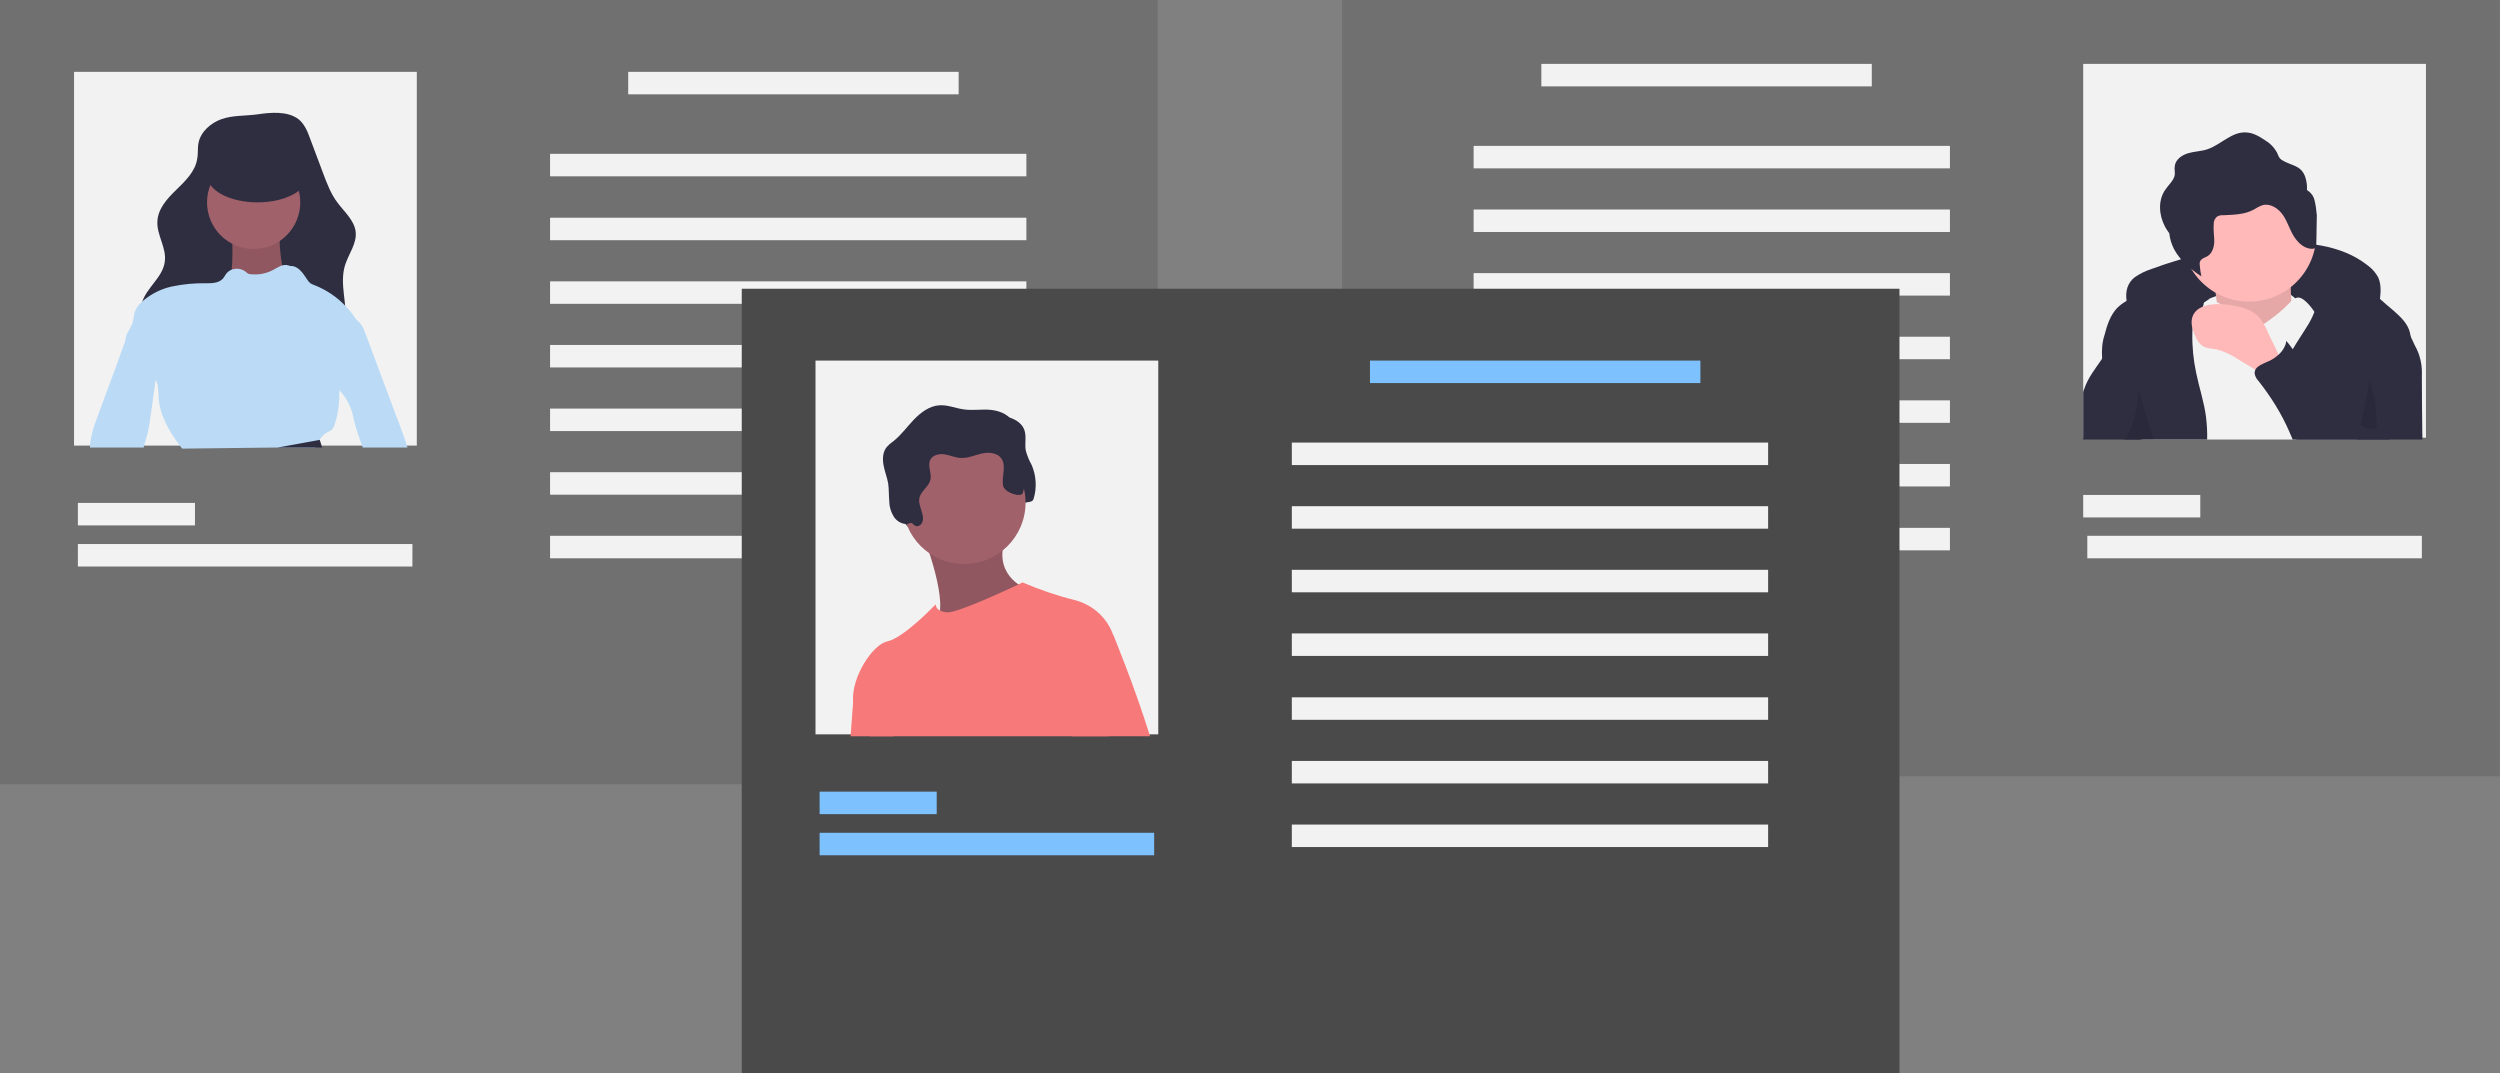 <?xml version="1.0" encoding="utf-8"?>
<!-- Generator: Adobe Illustrator 24.0.1, SVG Export Plug-In . SVG Version: 6.00 Build 0)  -->
<svg version="1.1"
	 id="b225c2ac-b0fc-4c56-8095-6e63207963c3" xmlns:cc="http://creativecommons.org/ns#" xmlns:dc="http://purl.org/dc/elements/1.1/" xmlns:inkscape="http://www.inkscape.org/namespaces/inkscape" xmlns:rdf="http://www.w3.org/1999/02/22-rdf-syntax-ns#" xmlns:sodipodi="http://sodipodi.sourceforge.net/DTD/sodipodi-0.dtd" xmlns:svg="http://www.w3.org/2000/svg"
	 xmlns="http://www.w3.org/2000/svg" xmlns:xlink="http://www.w3.org/1999/xlink" x="0px" y="0px" viewBox="0 0 911.7 391.3"
	 style="enable-background:new 0 0 911.7 391.3;" xml:space="preserve">
<rect x="0" y="0" width="911.7" height="391.3" fill="#808080" stroke="none"/>
<style type="text/css">
	.st0{opacity:0.3;fill:#4A4A4A;enable-background:new    ;}
	.st1{fill:#F2F2F2;}
	.st2{fill:#2F2E41;}
	.st3{fill:#FFB9B9;}
	.st4{opacity:0.1;enable-background:new    ;}
	.st5{fill:#BADAF5;}
	.st6{fill:#A0616A;}
	.st7{fill:#4A4A4A;}
	.st8{fill:#F87979;}
	.st9{opacity:0.1;fill:#F87979;enable-background:new    ;}
	.st10{fill:#7DC2FE;}
</style>
<sodipodi:namedview  bordercolor="#666666" borderopacity="1" gridtolerance="10" guidetolerance="10" id="namedview601" inkscape:current-layer="b225c2ac-b0fc-4c56-8095-6e63207963c3" inkscape:cx="534.29156" inkscape:cy="495.29903" inkscape:pageopacity="0" inkscape:pageshadow="2" inkscape:window-height="715" inkscape:window-maximized="1" inkscape:window-width="1366" inkscape:window-x="-8" inkscape:window-y="-8" inkscape:zoom="0.82215606" objecttolerance="10" pagecolor="#ffffff" showgrid="false">
	</sodipodi:namedview>
<title  id="title408">hire</title>
<rect id="rect412" x="489.4" y="-2.9" class="st0" width="422.2" height="286"/>
<rect id="rect414" x="759.7" y="23.3" class="st1" width="125" height="136.3"/>
<rect id="rect416" x="562.1" y="23.3" class="st1" width="120.5" height="8.2"/>
<rect id="rect418" x="759.7" y="180.5" class="st1" width="42.7" height="8.2"/>
<rect id="rect420" x="761.2" y="195.4" class="st1" width="122" height="8.2"/>
<rect id="rect422" x="537.4" y="53.2" class="st1" width="173.7" height="8.2"/>
<rect id="rect424" x="537.4" y="76.4" class="st1" width="173.7" height="8.2"/>
<rect id="rect426" x="537.4" y="99.6" class="st1" width="173.7" height="8.2"/>
<rect id="rect428" x="537.4" y="122.8" class="st1" width="173.7" height="8.2"/>
<rect id="rect430" x="537.4" y="146" class="st1" width="173.7" height="8.2"/>
<rect id="rect432" x="537.4" y="169.2" class="st1" width="173.7" height="8.2"/>
<rect id="rect434" x="537.4" y="192.5" class="st1" width="173.7" height="8.2"/>
<path id="path436" class="st2" d="M778.5,101.1c1.9-1.3,3.9-2.3,6.1-3c13.7-5.1,28.1-8.2,42.7-9.3c12.7-0.9,26.4,0.2,36.3,8.1
	c1.5,1.1,2.8,2.6,3.7,4.3c1.2,2.7,0.9,5.8,0.5,8.8c-0.1,1.1-0.4,2.3-0.8,3.3c-1.3,2.5-4.6,3.4-7.5,3.1s-5.5-1.5-8.3-2.1
	c-1.7-0.3-3.5-0.5-5.3-0.5l-17.6-1c-11-0.6-22.1-1.2-32.8,1c-3.3,0.6-6.5,1.7-9.5,3.3c-2.5,1.4-4.1,3.4-6.4,0.8
	C775.4,113.4,773.2,105.2,778.5,101.1z"/>
<path id="path438" class="st1" d="M805.8,108.9c0,0,23.7-10.6,32.7,1.6s-4.9,7.4-4.9,7.4l-15.5,4.9l-17.2-3.3L805.8,108.9z"/>
<path id="path440" class="st3" d="M807,101.1c0,0,3.3,15.5,0.8,19.6s13.9,9.8,13.9,9.8l15.5-6.5c0,0-4.1-25.4,0-30.3L807,101.1z"/>
<path id="path442" class="st4" d="M807,101.1c0,0,3.3,15.5,0.8,19.6s13.9,9.8,13.9,9.8l15.5-6.5c0,0-4.1-25.4,0-30.3L807,101.1z"/>
<path id="path444" class="st3" d="M844.7,85.5c0,13.5-11,24.5-24.5,24.5c-1.5,0-2.9-0.1-4.4-0.4c-13.3-2.4-22.2-15.2-19.8-28.5
	s15.2-22.2,28.5-19.8C836.2,63.5,844.7,73.7,844.7,85.5z"/>
<path id="path446" class="st1" d="M859.5,160.3h-78.3l1.8-7.7l7.7-33.5l8.9-6l0,0l4.2-2.8l2.1-1.4c0,0,1.2,0.6,2.6,1.3
	c0.4,0.2,0.8,0.5,1.3,0.7c0,0,0,0,0,0c0.7,0.4,1.3,0.8,1.9,1.3c0.1,0.1,0.2,0.2,0.3,0.3c1.6,1.6,6.1,9.8,13.6,5.6
	c0.4-0.2,0.7-0.4,1.1-0.7c2-1.4,3.8-2.8,5.6-4.4c1.6-1.4,2.6-2.6,3.4-3.3c0.4-0.4,0.8-0.7,1.3-0.9c0.4-0.2,0.7-0.3,1.1-0.3
	c2.5,0,5.7,4.9,5.7,4.9l0.1,0.3l0,0l10.3,31L859.5,160.3z"/>
<path id="path448" class="st2" d="M781.2,160.3h23.7c0.1-2.7-0.1-5.5-0.4-8.2c-0.7-5.5-2.5-10.7-3.6-16.1c-1-4.7-1.5-9.6-1.4-14.4
	c0-0.7,0-1.3,0.1-2c0.1-1.5,0.5-3,1.3-4.4c0.6-0.9,1.3-1.6,1.9-2.4c0.2-0.3,0.4-0.6,0.5-0.9v0c0.1-0.1,0.1-0.3,0.2-0.5
	c0.1-0.4,0.2-0.7,0.2-1.1c0.1-2.5-2.1-4.9-4.5-5.9c-3.4-1.3-7.1-1.4-10.6-0.4c-3.5,1-6.8,2.4-10,4.1c-1.1,0.5-2.1,1.1-3.2,1.7
	c-1.2,0.7-2.4,1.6-3.3,2.5c-2.5,2.6-3.7,6.3-4.6,9.8c-0.9,2.7-1.1,5.6-0.9,8.4c0,0.1,0,0.2,0,0.3c0.9,4.7,4.7,8.2,6.7,12.5
	c2.4,5,2.2,10.8,1.3,16.2c0,0.3-0.1,0.6-0.1,0.8L781.2,160.3L781.2,160.3z"/>
<path id="path450" class="st2" d="M877.8,130.3c-3,9.8-5.1,19.8-6.5,30h-33.8c-0.9-2.4-1.8-4.8-2.6-7.2c-0.7-1.8-1.3-3.7-1.8-5.6
	c-0.5-2.2-0.8-4.4-0.8-6.7c0-0.5,0-1.1,0.1-1.6c0,0,0,0,0,0c0.2-2.8,0.9-5.6,2-8.3c0.5-1.2,1.1-2.4,1.7-3.5c1.6-2.8,3.5-5.5,5.2-8.3
	c1.1-1.7,2-3.5,2.7-5.3c0,0,0,0,0,0c1-2.4,1.5-4.9,1.5-7.4c-0.1-3.3-5.6-9.1,0.4-8.5c8.3,0.7,15.4,5.5,21.9,11
	c1.7,1.5,3.4,3,5.1,4.4c2.6,2.3,5.3,4.8,6,8.2c0.1,0.5,0.2,1.1,0.2,1.6C879.1,125.4,878.6,127.9,877.8,130.3z"/>
<path id="path452" class="st3" d="M827.1,121.3c-0.9-2.3-2.2-4.4-3.8-6.2c-1.7-1.4-3.7-2.5-5.9-3c-2.8-0.8-5.7-1.2-8.6-1.2
	c-3.5,0-7.5,0.9-9,4c-1.2,2.5-0.3,5.4,0.9,7.9c0.5,1.3,1.3,2.4,2.4,3.3c1.5,1,3.4,1,5.2,1.3c2.7,0.7,5.3,1.9,7.7,3.5l6.1,3.7
	l10.4,6.3c-0.3-0.2-0.2-7.3-0.5-8.5C831,128.6,828.7,124.9,827.1,121.3z"/>
<path id="path454" class="st2" d="M844,72.8c-0.4-1.5-1.4-2.7-2.7-3.5c0.1-1.6-0.1-3.1-0.6-4.7c-1.5-4.4-5-4.1-8.3-6.1
	c-1.4-0.8-1.4-1.6-2.1-3c-1-1.8-2.5-3.3-4.2-4.3c-2.1-1.4-4.4-2.8-6.9-2.9c-5.3-0.4-9.4,4.6-14.4,6.2c-2.2,0.7-4.6,0.7-6.9,1.4
	s-4.5,2.3-4.8,4.6c-0.2,1.1,0.1,2.2,0,3.2c-0.3,2.1-2.2,3.6-3.4,5.4c-2.8,3.9-2.4,9.3-0.2,13.5c0.5,0.9,1,1.7,1.6,2.5
	c0.2,2,0.8,3.9,1.7,5.7c2.2,4.2,6,7.3,10,10c-0.3-1.4-0.5-2.8-0.6-4.2c-0.1-0.5,0-1,0.2-1.4c0.4-0.9,1.6-1.2,2.5-1.7
	c1.8-1,2.6-3.4,2.6-5.5s-0.4-4.2-0.2-6.4c0-1,0.4-1.9,1.2-2.6c0.7-0.4,1.5-0.6,2.2-0.5c3.8-0.2,7.7-0.2,11.1-2
	c1.1-0.7,2.2-1.3,3.4-1.7c2.8-0.7,5.7,1.2,7.4,3.7s2.4,5.3,4,7.8s4.1,4.7,7,4.4c0.3,0,0.6-0.1,0.9-0.4c0.1-0.2,0.2-0.5,0.2-0.7
	l0.2-11.1C844.7,76.5,844.5,74.6,844,72.8z"/>
<path id="path456" class="st2" d="M779.3,147.1c0.5,4.4,0.9,8.8,1,13.2h-20.6V143c0.1-0.4,0.2-0.8,0.4-1.2c1.3-4,4-7.3,6.3-10.7
	c0.1-0.2,0.2-0.3,0.3-0.5c1-1.5,1.9-3,2.6-4.6c0.3-0.8,0.9-4.6,1.4-5c2.4-1.4,4.4,4.6,4.8,6c1.2,4.8,2.2,9.6,3,14.5
	C778.8,143.3,779.1,145.2,779.3,147.1z"/>
<path id="path458" class="st2" d="M883.4,160.3h-47.3c-0.4-1-0.8-1.9-1.2-2.8c-2.9-6.7-6.8-12.9-11.3-18.6c-0.8-0.8-1.2-1.7-1.4-2.8
	c0-0.4,0.1-0.9,0.3-1.3c0.7-1.3,2.6-2.1,4.2-2.8c1.6-0.6,3.1-1.6,4.3-2.7c1.1-1,2-2.3,2.5-3.7c0.1-0.4,0.2-0.8,0.3-1.3
	c0.2,0.3,0.4,0.6,0.7,0.9c0.5,0.7,1.1,1.4,1.6,2.1c5.2,6.7,11,13.4,18.2,17.4c1.9,1.1,3.9,1.9,6,2.5c0.4,0.2,0.9,0.2,1.3,0
	c0.3-0.3,0.5-0.6,0.5-1c0.6-2.7,0.9-5.5,1.3-8.2c0.9-5,2.5-9.8,4.9-14.2c1.3-2.5,5.7-11.6,8.5-5.9c0.8,1.7,1.6,3.3,2.4,5
	c0.5,1.1,1,2.1,1.5,3.2c1.9,3.3,2.7,7.2,2.5,11C883.2,144.8,883.3,152.5,883.4,160.3z"/>
<path id="path460" class="st4" d="M781.2,160.3h4.1l-2.3-7.7l-3.3-11.1c0,1.9-0.1,3.8-0.3,5.6c-0.5,3.9-1.6,7.6-3.3,11.1
	c-0.3,0.7-0.7,1.4-0.9,2.1L781.2,160.3L781.2,160.3z"/>
<path id="path462" class="st4" d="M864.6,136.6c-0.6,1.6-0.1,3.3,0.4,4.9c1.3,4.6,1.9,9.4,1.8,14.2c0.1,0.3-0.1,0.6-0.4,0.6
	c-0.1,0-0.1,0-0.2,0c-1.9,0.1-4,0.1-5.3-1.3L864.6,136.6z"/>
<rect id="rect464" class="st0" width="422.2" height="286"/>
<rect id="rect466" x="27" y="26.2" class="st1" width="125" height="136.3"/>
<rect id="rect468" x="229.1" y="26.2" class="st1" width="120.5" height="8.2"/>
<rect id="rect470" x="28.4" y="183.4" class="st1" width="42.7" height="8.2"/>
<rect id="rect472" x="28.4" y="198.4" class="st1" width="122" height="8.2"/>
<rect id="rect474" x="200.6" y="56.1" class="st1" width="173.7" height="8.2"/>
<rect id="rect476" x="200.6" y="79.4" class="st1" width="173.7" height="8.2"/>
<rect id="rect478" x="200.6" y="102.6" class="st1" width="173.7" height="8.2"/>
<rect id="rect480" x="200.6" y="125.8" class="st1" width="173.7" height="8.2"/>
<rect id="rect482" x="200.6" y="149" class="st1" width="173.7" height="8.2"/>
<rect id="rect484" x="200.6" y="172.2" class="st1" width="173.7" height="8.2"/>
<rect id="rect486" x="200.6" y="195.4" class="st1" width="173.7" height="8.2"/>
<path id="path488" class="st5" d="M148.6,163.2h-16.3c-1.3-3.4-2.4-6.8-3.3-10.2c-0.6-4.1-2.5-7.8-5.3-10.8c-0.9-1-1.6-2-2.3-3.1
	c-1.4-2.7-1.9-5.8-1.4-8.8c0.1-0.8,0.2-1.7,0.4-2.5c0.7-3.2,1.9-6.3,2.9-9.4c0.4-1.3,1.6-2.2,2.9-2.4c1.1-0.2,2.2-0.1,3.2,0.4
	c0.2,0.1,0.4,0.2,0.6,0.3c1.8,1.1,2.7,3.3,3.4,5.3c3.4,9.1,6.8,18.2,10.2,27.3c0.7,1.8,1.3,3.5,2,5.3c1,2.6,1.9,5.2,2.8,7.9
	C148.4,162.7,148.5,162.9,148.6,163.2z"/>
<path id="path490" class="st2" d="M80.9,43.4c-4,1.4-7.7,4.6-8.5,8.7c-0.4,1.9-0.1,4-0.5,5.9c-0.7,4.5-4.3,8-7.6,11.2
	s-6.7,6.9-6.9,11.5c-0.3,5,3.4,9.7,2.7,14.7c-0.7,5.8-6.8,9.5-8.4,15.2c-1,3.8,0.2,7.8,2.3,11.1c3.9,6.3,10.5,10.6,17.6,12.9
	s14.6,2.8,22,2.9c9,0.1,18.9-0.7,25.6-6.6c3.9-3.4,6.3-8.2,6.8-13.4c0.6-6.9-2.2-14-0.2-20.7c1.3-4.2,4.4-8,3.9-12.3
	c-0.5-4.2-4.2-7.3-6.7-10.7c-2.4-3.2-3.8-7-5.2-10.7L113,50.3c-0.9-2.5-2-5.1-4.1-6.8c-4-3.1-10.3-2.5-15-1.8
	C89.6,42.3,85,42,80.9,43.4z"/>
<path id="path492" class="st6" d="M84.7,85.4c0,0,0.5,14.2-0.9,15.6s5.7,10.9,5.7,10.9l12.8-0.5l6.6-5.2l-5.7-7.6
	c0,0-2.4-12.3-0.5-15.1S84.7,85.4,84.7,85.4z"/>
<path id="path494" class="st4" d="M84.7,85.4c0,0,0.5,14.2-0.9,15.6s5.7,10.9,5.7,10.9l12.8-0.5l6.6-5.2l-5.7-7.6
	c0,0-2.4-12.3-0.5-15.1S84.7,85.4,84.7,85.4z"/>
<circle id="circle496" class="st6" cx="92.5" cy="73.8" r="17"/>
<path id="path498" class="st5" d="M101.2,163.2H115c0.5-0.9,1-1.9,1.6-2.8v0c0.6-1.1,1.5-2,2.5-2.6c0.7-0.3,1.3-0.7,1.9-1.1
	c0.6-0.6,0.9-1.3,1.1-2.1c1-3,1.5-6.1,1.6-9.2c0-1,0-2.1,0.1-3.2c0-0.8,0.1-1.6,0.3-2.4c0.5-1.6,1.2-3.2,2-4.6
	c1.9-3.4,3.7-6.8,5.6-10.2c0.3-1,0.5-2,0.4-3c0-1.4-0.5-2.7-1.2-3.8c-0.3-0.5-0.5-0.9-0.8-1.4c-1.2-1.8-2.5-3.6-4-5.1
	c-3.2-3.4-7.1-6-11.4-7.7c-0.5-0.2-1.1-0.4-1.5-0.7c-0.6-0.5-1-1-1.4-1.7c-1.5-2.3-3.3-4.8-6-4.6c-0.9-0.4-1.9-0.5-2.9-0.2
	c-0.1,0-0.3,0.1-0.4,0.1c-1,0.5-2,1-3,1.6c-2.5,1.3-5.3,1.8-8.1,1.5c-0.3,0-0.6-0.1-0.9-0.2c-0.3-0.2-0.6-0.4-0.9-0.7
	c-1.4-1.1-3.3-1.4-5-0.8c-0.8,0.3-1.5,0.8-2,1.4c-0.5,0.6-0.8,1.4-1.4,2c-1.4,1.5-3.8,1.6-5.8,1.6c-4.3-0.1-8.6,0.3-12.8,1.2
	c-3.7,0.8-7.1,2.5-10.1,4.9l0,0c-0.4,0.3-0.8,0.7-1.2,1.1c-0.9,0.8-1.5,1.8-2,2.8c-0.6,1.5-0.5,3.1-1,4.6c-0.6,1.7-1.8,3-2.3,4.7
	c-0.4,1.3-0.3,2.7-1,3.8c0,0,0.1,0,0.1,0.1c2.7,2.4,5.1,5.5,7.8,7.9c1.6,1.2,2.9,2.7,4,4.4c0.2,0.4,0.4,0.8,0.5,1.2
	c0.3,1.4,0.4,2.9,0.4,4.4c0.3,7,4.1,13.3,8.4,18.9c0.1,0.1,0.2,0.2,0.3,0.3L101.2,163.2z"/>
<path id="path500" class="st5" d="M56.8,138.4c-0.6,4.5-1.3,8.9-1.9,13.4c-0.3,2.4-0.7,4.8-1.3,7.1c-0.4,1.4-0.9,2.9-1.2,4.3H32.8
	c0-0.8,0.1-1.6,0.2-2.4c0.5-2.9,1.3-5.7,2.4-8.4c2.3-6.1,4.5-12.3,6.8-18.4c1-2.6,1.8-5.3,2.9-7.9c0.2-0.5,0.4-1,0.6-1.4
	c1.1-2.5,4.3-1.5,6.6-1.1c0.6,0.1,1.3,0.3,1.8,0.5c0.7,0.4,1.3,1,1.7,1.6c2.2,3.3,1.7,7.6,1.2,11.5C56.9,137.6,56.8,138,56.8,138.4z
	"/>
<path id="path502" class="st2" d="M116.6,160.4c0,0.1,0.4,1.2,0.9,2.8h-16.3C109.2,161.8,116.6,160.4,116.6,160.4L116.6,160.4z"/>
<ellipse id="ellipse504" class="st2" cx="93.9" cy="63.9" rx="18.4" ry="9.9"/>
<rect id="rect506" x="270.5" y="105.3" class="st7" width="422.2" height="286"/>
<rect id="rect510" x="297.4" y="131.5" class="st1" width="125" height="136.3"/>
<path id="path512" class="st2" d="M337.7,194c0.8,0.3,1.7-0.1,2.2-0.9c1.7-2.7-1.5-6.2-0.8-9.4c0.6-2.5,3.4-4,4-6.5
	c0.6-2.4-1.2-5.2,0-7.4c0.9-1.7,3.3-2.2,5.2-1.9s3.8,1.2,5.8,1.3c2.6,0.2,5.1-1,7.7-1.6s5.7-0.3,7.2,1.8c1.9,2.8,0,6.6,0.6,9.9
	c0.5,2.6,2.7,4.8,2.8,7.5c0,1-2.5,0.2-2.3,1.1s-1,0.1-0.1,0c0.8-0.2,1.4-0.9,1.4-1.7c0.1-0.8,1.6-1,1.6-1.8c0-1.9,3.3-0.6,3.9-2.4
	c1.3-4.1,1-8.6-0.7-12.5c-0.9-1.6-1.6-3.3-2.1-5.1c-0.5-2.5,0.3-5.1-0.5-7.5c-1.1-3.2-4.7-4.8-8.1-5.2s-6.8,0.3-10.1-0.2
	c-3-0.4-5.9-1.7-8.9-1.5c-3.6,0.2-6.8,2.6-9.3,5.2s-4.6,5.6-7.5,7.9c-0.9,0.6-1.7,1.3-2.4,2.1c-1.5,1.8-1.6,4.3-1.2,6.6
	s1.3,4.4,1.7,6.7c0.3,2.1,0.2,4.3,0.4,6.4c0,2.2,0.7,4.3,1.9,6.1c1.1,1.4,2.7,2.3,4.5,2.3c0.6,0,1.1-0.5,1.7-0.4
	C336.7,193,337,193.7,337.7,194z"/>
<path id="path514" class="st8" d="M310.2,268.5c0.5-7.5,1-13.1,1-13.1l3.5-9.3l11.3,22.4L310.2,268.5z"/>
<path id="path516" class="st9" d="M310.2,268.5c0.5-7.5,1-13.1,1-13.1l3.5-9.3l11.3,22.4L310.2,268.5z"/>
<path id="path518" class="st6" d="M336.5,194.8c0,0,10.6,26.9,4.5,32s34-8.7,34-8.7l-1-3.5c0,0-13.1-5.1-6.7-19.9
	S336.5,194.8,336.5,194.8z"/>
<path id="path520" class="st4" d="M336.5,194.8c0,0,10.6,26.9,4.5,32s34-8.7,34-8.7l-1-3.5c0,0-13.1-5.1-6.7-19.9
	S336.5,194.8,336.5,194.8z"/>
<circle id="circle522" class="st6" cx="351.6" cy="183.3" r="22.4"/>
<path id="path524" class="st8" d="M406,231.7c0,0-0.1,1.8-0.2,4.9c-0.3,6.3-0.9,18.2-1.5,31.9h-87c-2.3-3-4.1-6.4-5.5-9.9
	c-0.4-1-0.6-2.1-0.7-3.2c-0.5-8.5,7.1-20.4,12.5-21.5c6.1-1.3,17.6-13.5,17.6-13.5c0.1,0.9,0.6,1.8,1.5,2.2v0c0.9,0.5,2,0.7,3,0.7
	c3.8,0,20.3-7.6,25.6-10.1c1-0.5,1.6-0.8,1.6-0.8c6.1,2.6,12.4,4.8,18.9,6.4C398.5,220.5,403.8,225.3,406,231.7z"/>
<path id="path526" class="st2" d="M333.9,191.8c0.8,0.3,1.7-0.1,2.2-0.9c1.7-2.7-1.5-6.2-0.8-9.4c0.6-2.5,3.4-4,4-6.5
	c0.6-2.4-1.2-5.2,0-7.4c0.9-1.7,3.3-2.2,5.2-1.9s3.8,1.2,5.8,1.3c2.6,0.2,5.1-1,7.7-1.6s5.7-0.3,7.2,1.8c1.9,2.8,0,6.6,0.6,9.9
	c0.5,2.6,6.6,4.5,7.2,2.7c1.3-4.1,1-8.6-0.7-12.5c-0.9-1.6-1.6-3.3-2.1-5.1c-0.5-2.5,0.3-5.1-0.5-7.5c-1.1-3.2-4.7-4.8-8.1-5.2
	s-6.8,0.3-10.1-0.2c-3-0.4-5.9-1.7-8.9-1.5c-3.6,0.2-6.8,2.6-9.3,5.2s-4.6,5.6-7.5,7.9c-0.9,0.6-1.7,1.3-2.4,2.1
	c-1.5,1.8-1.6,4.3-1.2,6.6s1.3,4.4,1.7,6.7c0.3,2.1,0.2,4.3,0.4,6.4c0,2.2,0.7,4.3,1.9,6.1c1.1,1.4,2.7,2.3,4.5,2.3
	c0.6,0,1.1-0.5,1.7-0.4C332.8,190.8,333.2,191.5,333.9,191.8z"/>
<path id="path528" class="st4" d="M417.1,268.5h-25.4c-1.9-14.2-3.5-29-3.5-29l5.1-2.2l10.4-5.6c0,0,0.8,1.8,2,4.9
	C408.4,243.1,413.2,255.6,417.1,268.5z"/>
<path id="path530" class="st8" d="M419.4,268.5h-28.6c-4.2-15.5-8.4-32.3-8.4-32.3l10.9-8l12.8,3.5
	C406,231.7,413.5,249.5,419.4,268.5z"/>
<rect id="rect532" x="499.6" y="131.5" class="st10" width="120.5" height="8.2"/>
<rect id="rect534" x="298.9" y="288.7" class="st10" width="42.7" height="8.2"/>
<rect id="rect536" x="298.9" y="303.7" class="st10" width="122" height="8.2"/>
<rect id="rect538" x="471.1" y="161.4" class="st1" width="173.7" height="8.2"/>
<rect id="rect540" x="471.1" y="184.6" class="st1" width="173.7" height="8.2"/>
<rect id="rect542" x="471.1" y="207.8" class="st1" width="173.7" height="8.2"/>
<rect id="rect544" x="471.1" y="231" class="st1" width="173.7" height="8.2"/>
<rect id="rect546" x="471.1" y="254.3" class="st1" width="173.7" height="8.2"/>
<rect id="rect548" x="471.1" y="277.5" class="st1" width="173.7" height="8.2"/>
<rect id="rect550" x="471.1" y="300.7" class="st1" width="173.7" height="8.2"/>
</svg>
